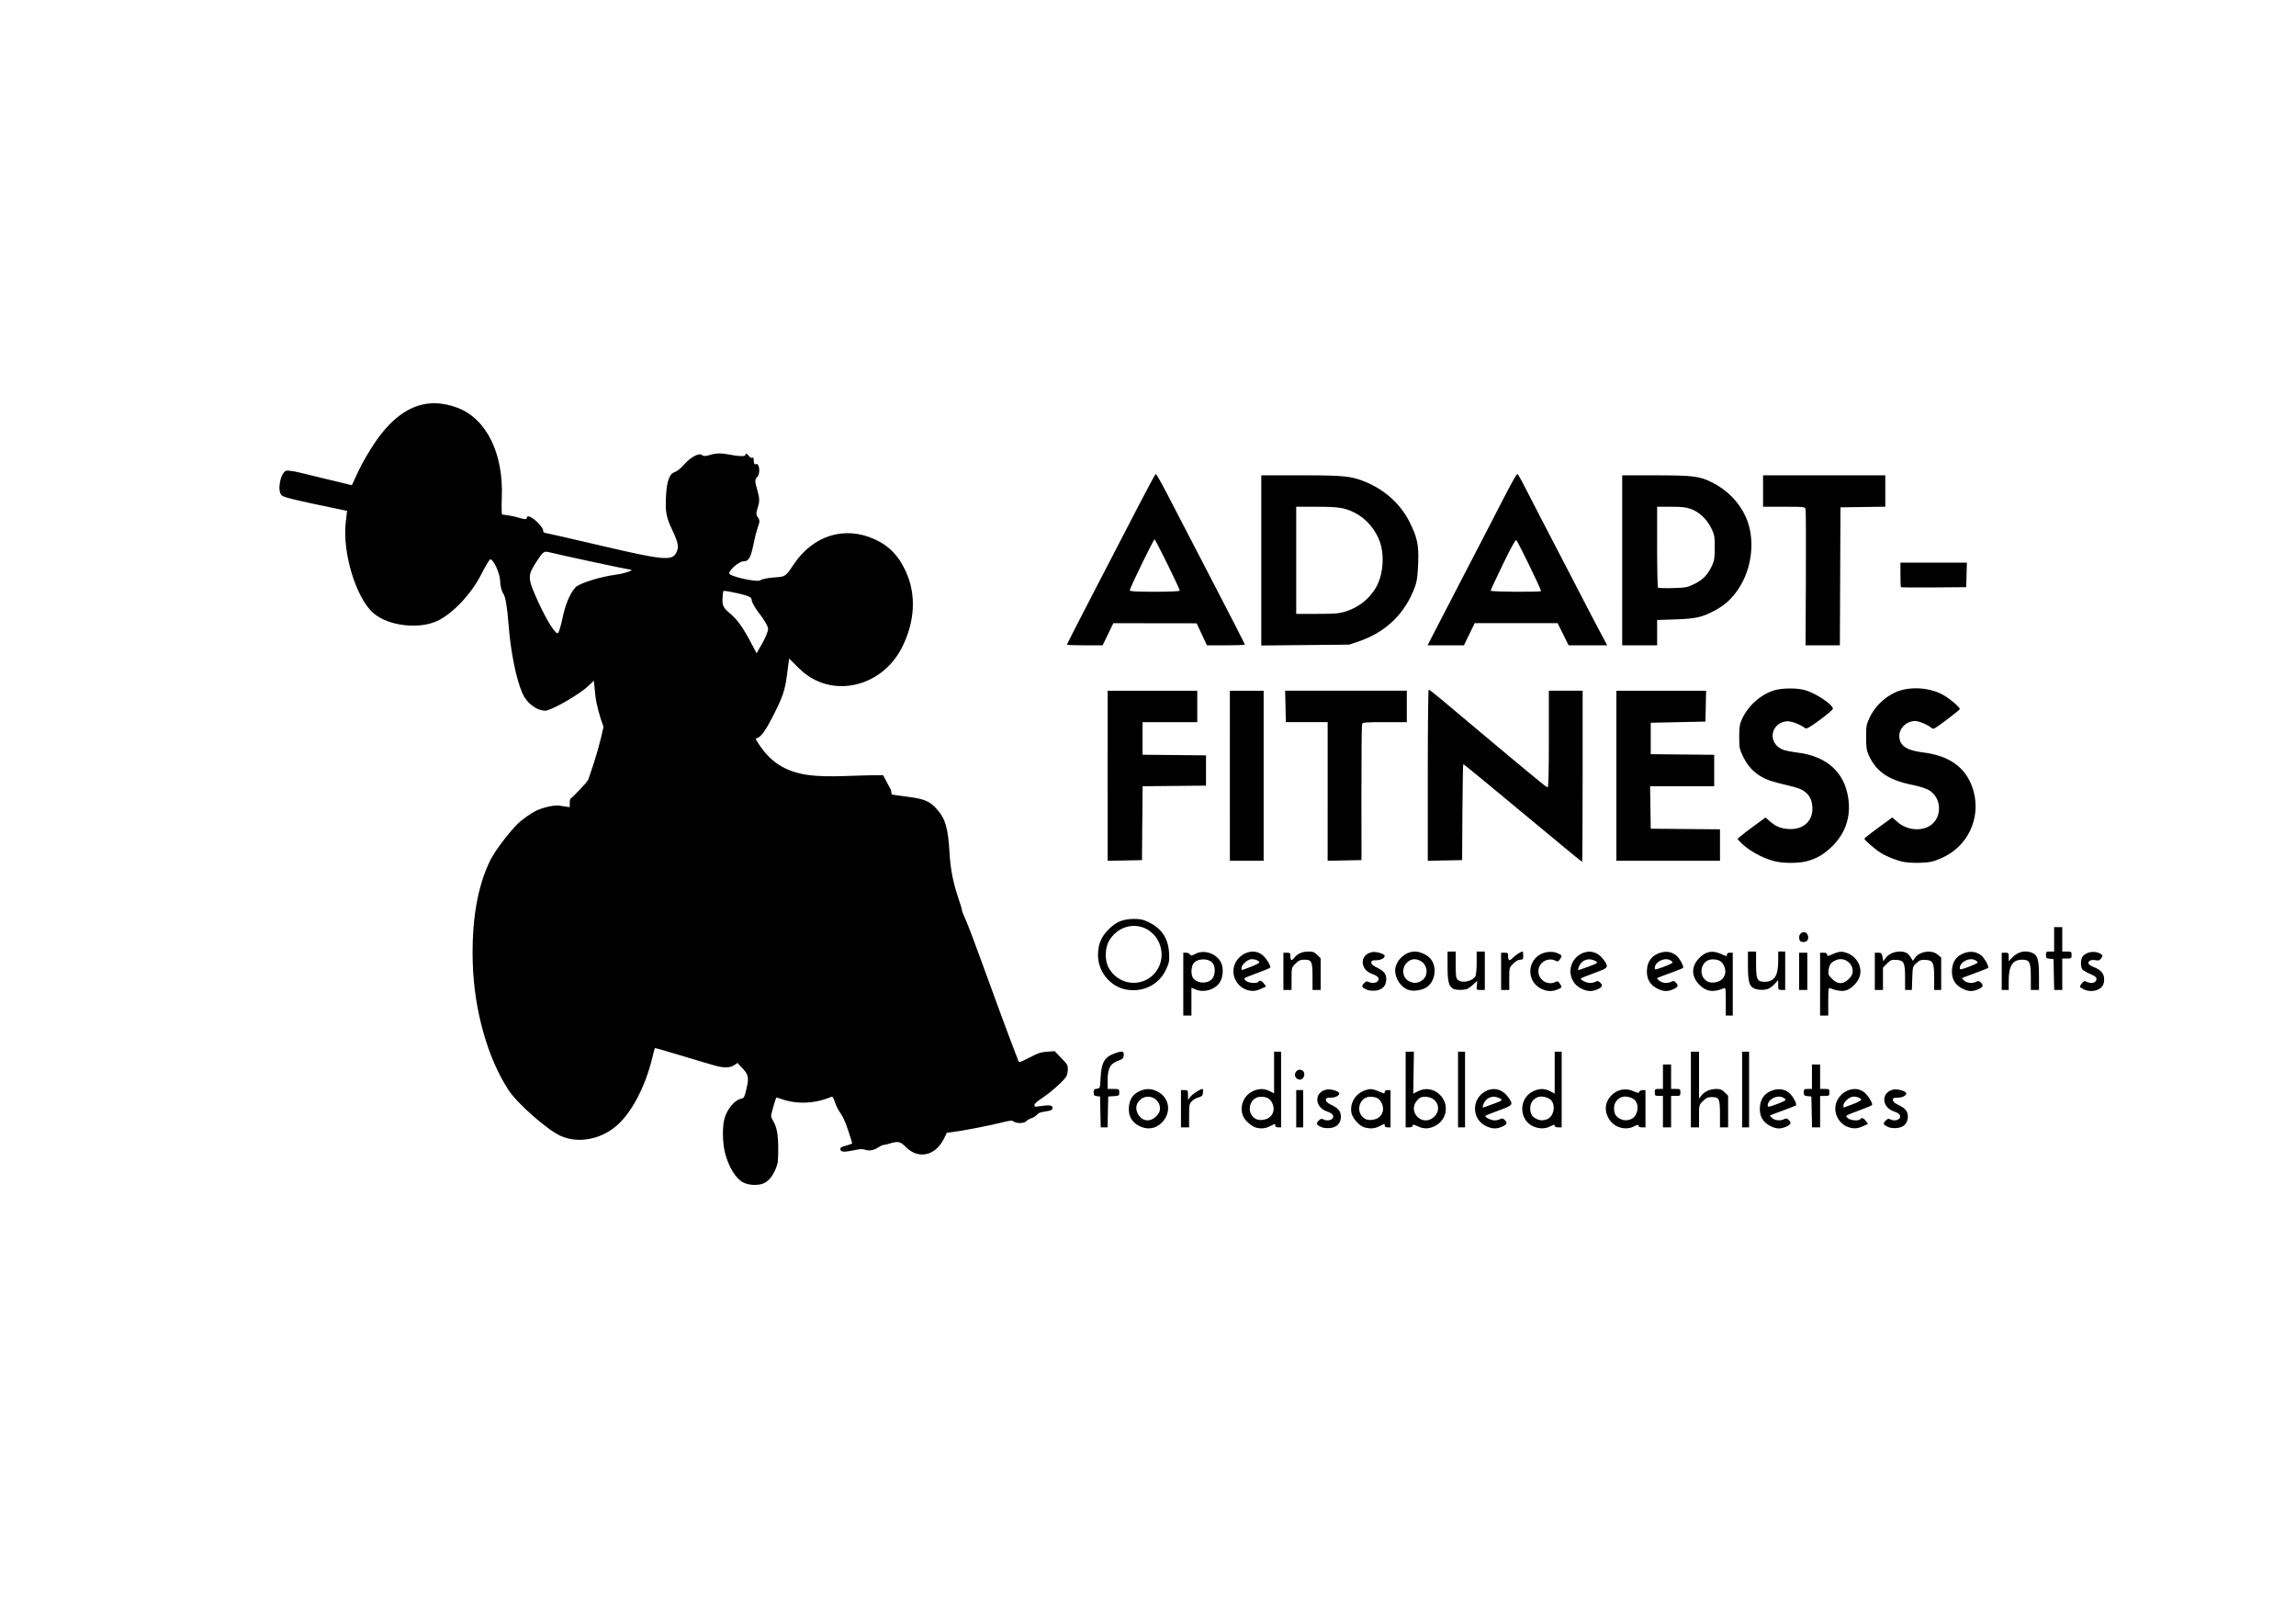 <?xml version="1.0" encoding="UTF-8" standalone="no"?>
<svg
   xmlns:dc="http://purl.org/dc/elements/1.1/"
   xmlns:cc="http://creativecommons.org/ns#"
   xmlns:rdf="http://www.w3.org/1999/02/22-rdf-syntax-ns#"
   xmlns:svg="http://www.w3.org/2000/svg"
   xmlns="http://www.w3.org/2000/svg"
   xmlns:sodipodi="http://sodipodi.sourceforge.net/DTD/sodipodi-0.dtd"
   xmlns:inkscape="http://www.inkscape.org/namespaces/inkscape"
   width="297mm"
   height="210mm"
   viewBox="0 0 297 210"
   version="1.1"
   id="svg8"
   inkscape:version="1.0.1 (3bc2e813f5, 2020-09-07)"
   sodipodi:docname="logo.svg">
  <defs
     id="defs2">
    <rect
       x="80.887"
       y="188.988"
       width="190.5"
       height="86.179"
       id="rect1085" />
  </defs>
  <sodipodi:namedview
     id="base"
     pagecolor="#ffffff"
     bordercolor="#666666"
     borderopacity="1.0"
     inkscape:pageopacity="0.0"
     inkscape:pageshadow="2"
     inkscape:zoom="0.35"
     inkscape:cx="457.07478"
     inkscape:cy="793.85453"
     inkscape:document-units="mm"
     inkscape:current-layer="layer1"
     inkscape:document-rotation="0"
     showgrid="false"
     inkscape:window-width="1920"
     inkscape:window-height="1017"
     inkscape:window-x="-8"
     inkscape:window-y="-8"
     inkscape:window-maximized="1" />
  <g
     inkscape:label="Calque 1"
     inkscape:groupmode="layer"
     id="layer1">
    <g
       id="g1726">
      <path
         id="path847"
         style="fill:#000000;stroke-width:0.265"
         d="m 56.261,52.153 c -2.826,-0.034 -5.358,1.605 -7.67,4.95 -0.762,1.103 -1.766,2.825 -2.231,3.828 l -0.845,1.823 -2.646,-0.641 c -1.455,-0.353 -3.301,-0.799 -4.101,-0.992 -0.8,-0.193 -1.588,-0.301 -1.75,-0.241 -0.78,0.292 -1.196,2.678 -0.559,3.207 0.298,0.247 1.84,0.618 7.026,1.691 l 1.41,0.291 -0.171,1.481 c -0.455,3.948 1.346,9.836 3.599,11.764 1.94,1.661 5.904,2.119 8.316,0.961 1.929,-0.926 4.318,-3.457 5.557,-5.885 0.575,-1.127 1.125,-2.05 1.222,-2.051 0.43,-0.003 1.278,1.867 1.278,2.816 0,0.569 0.186,1.299 0.413,1.623 0.277,0.396 0.498,1.695 0.674,3.962 0.281,3.607 0.985,7.096 1.809,8.958 0.553,1.249 1.832,2.216 2.933,2.218 0.754,0.001 4.336,-2.042 5.521,-3.149 l 0.776,-0.725 0.186,1.855 c 0.106,1.059 0.537,2.718 1.06,4.107 -0.385,1.85 -0.996,4.076 -1.945,6.747 0,0.299 -2.229,2.529 -2.297,2.529 -0.068,0 -0.124,0.25 -0.124,0.557 v 0.557 l -0.525,-0.071 c -0.289,-0.039 -0.646,-0.096 -0.795,-0.126 -0.545,-0.11 -2.045,0.2 -2.918,0.604 -0.764,0.353 -1.916,1.168 -2.557,1.806 -1.115,1.11 -2.897,3.475 -3.445,4.572 -1.695,3.39 -2.471,7.892 -2.307,13.391 0.182,6.093 1.925,12.279 4.628,16.416 1.134,1.736 5.052,5.18 6.745,5.929 2.199,0.973 4.984,0.505 7.076,-1.188 1.994,-1.613 3.864,-5.109 4.77,-8.915 0.159,-0.666 0.311,-1.234 0.34,-1.262 0.028,-0.028 1.603,0.423 3.499,1.002 1.896,0.579 3.888,1.167 4.426,1.307 1.114,0.29 1.869,0.246 2.411,-0.14 l 0.344,-0.245 0.624,0.66 c 0.815,0.862 0.888,1.243 0.528,2.74 -0.251,1.041 -0.301,1.139 -0.605,1.2 -0.877,0.176 -1.822,1.262 -2.21,2.538 -0.316,1.04 -0.282,3.233 0.071,4.563 0.468,1.762 1.35,3.206 2.276,3.727 0.749,0.421 2.07,0.471 2.786,0.106 0.625,-0.319 1.13,-0.963 1.522,-1.945 0.244,-0.61 0.279,-0.918 0.28,-2.486 0.001,-1.881 -0.173,-2.807 -0.687,-3.656 -0.128,-0.212 -0.233,-0.5 -0.233,-0.64 0,-0.2 0.58,-2.207 0.675,-2.337 0.012,-0.016 0.325,0.078 0.697,0.208 1.999,0.703 4.311,0.596 6.422,-0.295 0.164,-0.069 0.255,0.071 0.475,0.732 0.15,0.449 0.468,1.074 0.707,1.388 0.293,0.384 0.612,1.097 0.975,2.179 0.297,0.884 0.54,1.65 0.54,1.701 0,0.051 -0.236,0.156 -0.525,0.234 -0.944,0.253 -1.066,0.327 -0.994,0.603 0.083,0.317 0.504,0.331 1.815,0.059 0.754,-0.156 1.026,-0.166 1.379,-0.05 0.554,0.183 1.136,0.076 1.712,-0.315 0.247,-0.168 0.545,-0.306 0.66,-0.306 0.116,-8e-4 0.483,-0.084 0.816,-0.186 1.08,-0.327 1.361,-0.264 2.087,0.467 1.605,1.618 3.816,1.132 4.904,-1.076 l 0.386,-0.783 0.699,-0.085 c 1.245,-0.151 4.508,-0.776 6.113,-1.171 1.436,-0.353 1.587,-0.369 1.836,-0.194 0.4,0.28 1.36,0.249 1.632,-0.052 0.121,-0.133 0.421,-0.305 0.667,-0.382 0.246,-0.077 0.563,-0.276 0.704,-0.443 0.195,-0.23 0.444,-0.33 1.036,-0.413 0.855,-0.121 1.037,-0.228 0.969,-0.574 -0.051,-0.258 -0.526,-0.289 -1.675,-0.112 -0.602,0.093 -0.648,0.082 -0.648,-0.151 0,-0.178 0.302,-0.452 1.035,-0.94 1.171,-0.779 2.837,-2.282 3.106,-2.802 0.099,-0.19 0.179,-0.597 0.179,-0.903 0,-0.521 -0.055,-0.614 -0.853,-1.444 l -0.852,-0.887 -0.96,0.072 c -0.849,0.064 -1.113,0.151 -2.299,0.759 -1.177,0.603 -1.349,0.66 -1.416,0.471 -0.042,-0.118 -0.24,-0.632 -0.44,-1.141 -0.637,-1.624 -2.975,-7.951 -4.47,-12.095 -0.796,-2.206 -1.664,-4.484 -1.929,-5.062 -0.265,-0.578 -0.482,-1.137 -0.482,-1.242 0,-0.105 -0.169,-0.687 -0.376,-1.294 -0.762,-2.233 -1.101,-3.925 -1.229,-6.133 -0.192,-3.316 -0.568,-4.524 -1.813,-5.822 -0.847,-0.884 -1.557,-1.156 -3.762,-1.439 -1.032,-0.132 -1.886,-0.254 -1.899,-0.269 -0.013,-0.016 -0.06,-0.283 -0.105,-0.594 l -1.012,-1.898 c -7.428,-0.071 -12.966,1.554 -16.497,-4.715 0.724,-0.181 1.286,-1.034 2.354,-3.142 1.152,-2.274 1.45,-3.153 1.692,-4.997 l 0.294,-2.237 1.353,1.333 c 3.959,3.9 10.566,2.519 13.245,-2.769 1.705,-3.364 1.87,-6.896 0.464,-9.901 -0.94,-2.009 -2.137,-3.239 -3.973,-4.079 -3.912,-1.791 -8.002,-0.514 -10.533,3.288 -1.024,1.538 -1.035,1.546 -2.484,1.639 -0.8,0.051 -1.602,0.214 -1.782,0.36 -0.385,0.314 -4.039,-0.492 -4.039,-0.891 0,-0.446 1.287,-1.547 1.808,-1.547 0.713,0 0.967,-0.428 1.339,-2.249 0.178,-0.873 0.45,-1.915 0.605,-2.315 0.208,-0.537 0.198,-0.829 -0.039,-1.114 -0.248,-0.298 -0.251,-0.6 -0.012,-1.322 0.246,-0.745 0.231,-1.2 -0.073,-2.238 -0.336,-1.147 -0.335,-1.35 0.014,-1.699 0.434,-0.434 0.244,-1.907 -0.21,-1.626 -0.141,0.087 -0.257,-0.107 -0.257,-0.43 0,-0.324 -0.077,-0.511 -0.172,-0.417 -0.095,0.095 -0.329,-0.034 -0.521,-0.287 -0.196,-0.259 -0.352,-0.32 -0.357,-0.142 -0.009,0.32 -0.677,0.302 -2.703,-0.07 -0.546,-0.1 -1.353,-0.047 -1.836,0.121 -0.551,0.192 -0.952,0.208 -1.115,0.045 -0.346,-0.346 -1.531,0.292 -2.35,1.265 -0.357,0.424 -0.895,0.849 -1.196,0.945 -0.769,0.244 -1.116,1.524 -1.132,4.175 -0.007,1.141 0.186,1.919 0.791,3.201 0.857,1.813 0.947,2.327 0.543,3.084 -0.545,1.018 -1.774,0.901 -9.473,-0.903 -4.058,-0.951 -7.459,-1.729 -7.556,-1.729 -0.097,0 -0.177,-0.149 -0.177,-0.331 0,-0.182 -0.346,-0.659 -0.77,-1.058 -0.776,-0.732 -1.347,-0.936 -1.347,-0.481 0,0.147 -0.346,0.137 -0.86,-0.024 -0.473,-0.148 -1.158,-0.306 -1.521,-0.352 -0.364,-0.045 -0.721,-0.095 -0.794,-0.109 -0.073,-0.014 -0.093,-1.009 -0.045,-2.209 0.227,-5.696 -1.986,-10.175 -5.729,-11.592 -1.01,-0.382 -1.985,-0.579 -2.927,-0.591 z m 14.337,19.208 c 0.118,-0.01 0.248,0.013 0.407,0.053 1.344,0.342 10.217,2.248 10.487,2.252 0.727,0.011 -0.658,0.511 -1.832,0.661 -2.022,0.26 -4.773,1.127 -5.23,1.648 -0.719,0.82 -1.293,2.185 -1.665,3.964 -0.2,0.954 -0.459,1.826 -0.577,1.937 -0.278,0.264 -1.44,-1.561 -2.563,-4.025 -1.394,-3.058 -1.41,-3.358 -0.289,-5.111 0.654,-1.023 0.907,-1.35 1.261,-1.38 z m 23.046,5.062 c 0.212,-0.008 0.966,0.121 1.822,0.316 1.397,0.319 1.777,0.509 1.777,0.889 0,0.266 0.476,1.086 1.058,1.823 0.582,0.736 1.058,1.585 1.058,1.885 0,0.3 -0.335,1.134 -0.745,1.852 l -0.745,1.305 -0.587,-1.116 c -1.17,-2.222 -1.871,-3.216 -2.852,-4.039 -0.842,-0.707 -0.994,-0.993 -0.971,-1.821 0.015,-0.54 0.073,-1.027 0.129,-1.083 0.007,-0.007 0.026,-0.011 0.056,-0.012 z" />
      <path
         style="fill:#000000;stroke-width:0.151"
         d="m 147.327,145.609 c -0.938,-0.495 -1.369,-1.28 -1.302,-2.37 0.064,-1.033 0.51,-1.719 1.377,-2.113 0.831,-0.377 1.565,-0.358 2.363,0.063 1.531,0.807 1.79,2.693 0.548,3.981 -0.806,0.835 -1.923,1 -2.986,0.439 z m 2.213,-1.216 c 0.38,-0.38 0.512,-0.643 0.512,-1.021 0,-1.358 -1.654,-2.043 -2.615,-1.082 -0.49,0.49 -0.583,1.069 -0.274,1.71 0.493,1.022 1.57,1.2 2.377,0.393 z m 12.898,1.438 c -0.554,-0.16 -1.407,-0.926 -1.633,-1.467 -0.494,-1.183 0.006,-2.579 1.139,-3.178 0.797,-0.421 1.563,-0.442 2.308,-0.062 l 0.559,0.285 v -2.695 -2.695 h 0.452 0.452 v 4.894 4.894 h -0.376 c -0.234,0 -0.376,-0.085 -0.376,-0.226 0,-0.282 0.029,-0.285 -0.678,0.075 -0.59,0.301 -1.204,0.358 -1.846,0.173 z m 1.853,-1.385 c 0.474,-0.445 0.586,-1.049 0.315,-1.698 -0.267,-0.638 -0.702,-0.897 -1.508,-0.897 -1.487,0 -1.987,2.097 -0.68,2.851 0.49,0.283 1.437,0.153 1.873,-0.256 z m 6.703,1.354 c -0.723,-0.305 -0.803,-0.455 -0.444,-0.837 0.25,-0.266 0.391,-0.314 0.598,-0.203 0.408,0.219 0.982,0.174 1.204,-0.094 0.28,-0.338 0.026,-0.672 -0.697,-0.917 -1.658,-0.561 -1.68,-2.528 -0.032,-2.838 0.538,-0.101 1.622,0.235 1.622,0.503 0,0.294 -0.522,0.553 -1.115,0.553 -0.515,1.5e-4 -0.617,0.05 -0.617,0.299 0,0.206 0.211,0.399 0.678,0.622 0.958,0.457 1.278,0.861 1.258,1.592 -0.022,0.823 -0.543,1.341 -1.429,1.418 -0.362,0.032 -0.824,-0.013 -1.026,-0.098 z m 5.469,-0.006 c -0.627,-0.182 -1.519,-1.191 -1.645,-1.86 -0.245,-1.306 0.551,-2.562 1.876,-2.959 0.661,-0.198 0.89,-0.157 2.161,0.385 0.188,0.08 0.264,0.043 0.264,-0.13 0,-0.158 0.131,-0.242 0.376,-0.242 h 0.377 v 2.41 2.41 h -0.377 c -0.234,0 -0.376,-0.085 -0.376,-0.226 0,-0.282 0.029,-0.285 -0.678,0.075 -0.627,0.32 -1.209,0.36 -1.978,0.137 z m 1.985,-1.349 c 0.474,-0.445 0.586,-1.049 0.315,-1.698 -0.267,-0.638 -0.702,-0.897 -1.508,-0.897 -1.487,0 -1.987,2.097 -0.68,2.851 0.49,0.283 1.437,0.153 1.873,-0.256 z m 4.925,1.215 c -0.526,-0.239 -0.64,-0.252 -0.64,-0.072 0,0.142 -0.157,0.219 -0.452,0.219 h -0.452 v -4.894 -4.894 h 0.534 0.534 l -0.044,2.711 c -0.024,1.491 -0.042,2.711 -0.038,2.711 0.003,-9e-5 0.272,-0.136 0.597,-0.301 1.053,-0.537 2.238,-0.29 3.01,0.627 1.09,1.295 0.655,3.205 -0.89,3.906 -0.783,0.356 -1.355,0.353 -2.158,-0.011 z m 2.054,-1.143 c 1.177,-0.991 0.504,-2.667 -1.07,-2.667 -0.511,0 -0.702,0.086 -1.049,0.475 -1.283,1.436 0.646,3.432 2.119,2.193 z m 6.857,1.154 c -1.979,-0.899 -1.981,-3.653 -0.005,-4.591 1.071,-0.508 2.172,-0.149 2.912,0.949 0.57,0.846 0.499,0.933 -1.277,1.577 -0.89,0.323 -1.677,0.639 -1.748,0.703 -0.176,0.157 0.696,0.594 1.187,0.594 0.217,0 0.533,-0.075 0.704,-0.166 0.251,-0.134 0.367,-0.108 0.611,0.135 0.363,0.363 0.251,0.591 -0.427,0.874 -0.674,0.281 -1.217,0.261 -1.956,-0.075 z m 0.84,-2.881 c 1.287,-0.455 1.365,-0.547 0.704,-0.823 -0.847,-0.354 -1.707,0.064 -1.983,0.963 -0.084,0.273 -0.061,0.343 0.095,0.284 0.113,-0.043 0.646,-0.233 1.185,-0.424 z m 5.497,3 c -2.08,-0.639 -2.329,-3.581 -0.39,-4.604 0.815,-0.43 1.572,-0.446 2.313,-0.049 l 0.563,0.301 v -2.711 -2.711 h 0.452 0.452 v 4.894 4.894 h -0.452 c -0.286,0 -0.452,-0.077 -0.452,-0.21 0,-0.166 -0.117,-0.15 -0.559,0.075 -0.598,0.305 -1.2,0.342 -1.926,0.119 z m 1.488,-1.032 c 0.803,-0.305 1.145,-1.561 0.637,-2.337 -0.269,-0.411 -1.06,-0.685 -1.651,-0.572 -0.648,0.124 -1.152,0.748 -1.152,1.427 0,0.735 0.191,1.105 0.719,1.391 0.483,0.262 0.924,0.29 1.447,0.091 z m 9.417,1.054 c -1.429,-0.433 -2.23,-2.19 -1.576,-3.456 0.654,-1.266 2.061,-1.792 3.311,-1.24 0.594,0.263 0.714,0.277 0.786,0.09 0.046,-0.121 0.247,-0.22 0.445,-0.22 h 0.36 v 2.41 2.41 h -0.452 c -0.286,0 -0.452,-0.077 -0.452,-0.21 0,-0.166 -0.117,-0.15 -0.559,0.075 -0.581,0.296 -1.197,0.343 -1.864,0.141 z m 1.426,-1.054 c 0.803,-0.305 1.145,-1.561 0.637,-2.337 -0.269,-0.411 -1.06,-0.685 -1.651,-0.572 -0.648,0.124 -1.152,0.748 -1.152,1.427 0,0.735 0.191,1.105 0.719,1.391 0.483,0.262 0.924,0.29 1.447,0.091 z m 18,0.848 c -0.943,-0.497 -1.369,-1.279 -1.301,-2.384 0.067,-1.083 0.575,-1.8 1.537,-2.167 0.797,-0.304 1.54,-0.229 2.173,0.222 0.465,0.331 1.136,1.516 0.954,1.683 -0.061,0.055 -0.822,0.358 -1.692,0.673 -0.87,0.315 -1.615,0.599 -1.657,0.632 -0.041,0.033 0.085,0.19 0.28,0.348 0.396,0.321 1.083,0.375 1.555,0.123 0.251,-0.134 0.367,-0.108 0.611,0.135 0.363,0.363 0.251,0.591 -0.427,0.874 -0.718,0.3 -1.273,0.262 -2.033,-0.14 z m 2.016,-3.349 c 0.013,-0.078 -0.149,-0.224 -0.36,-0.325 -0.756,-0.362 -1.943,0.274 -1.943,1.041 0,0.237 0.114,0.222 1.14,-0.156 0.627,-0.231 1.15,-0.483 1.163,-0.561 z m 8.164,3.533 c -0.985,-0.303 -1.732,-1.337 -1.729,-2.394 0.005,-1.879 2.166,-3.199 3.627,-2.215 0.526,0.354 1.273,1.506 1.129,1.74 -0.045,0.072 -0.795,0.386 -1.668,0.697 -0.873,0.311 -1.622,0.621 -1.663,0.689 -0.042,0.068 0.075,0.23 0.261,0.36 0.375,0.263 1.406,0.32 1.55,0.086 0.156,-0.252 0.437,-0.161 0.725,0.234 l 0.273,0.375 -0.649,0.295 c -0.703,0.319 -1.15,0.352 -1.854,0.135 z m 0.503,-2.967 c 0.605,-0.232 1.111,-0.487 1.123,-0.565 0.037,-0.234 -0.692,-0.501 -1.133,-0.414 -0.502,0.098 -1.171,0.739 -1.171,1.121 0,0.154 0.018,0.281 0.04,0.281 0.022,0 0.535,-0.19 1.141,-0.423 z m 4.701,2.975 c -0.723,-0.305 -0.803,-0.455 -0.444,-0.837 0.25,-0.266 0.391,-0.314 0.598,-0.203 0.408,0.219 0.982,0.174 1.204,-0.094 0.28,-0.338 0.026,-0.672 -0.697,-0.917 -1.658,-0.561 -1.68,-2.528 -0.032,-2.838 0.538,-0.101 1.622,0.235 1.622,0.503 0,0.294 -0.522,0.553 -1.115,0.553 -0.515,1.5e-4 -0.617,0.05 -0.617,0.299 0,0.206 0.211,0.399 0.678,0.622 0.958,0.457 1.278,0.861 1.258,1.592 -0.022,0.823 -0.543,1.341 -1.429,1.418 -0.362,0.032 -0.824,-0.013 -1.026,-0.098 z m -101.995,-1.988 -0.042,-1.995 -0.414,-0.048 c -0.344,-0.04 -0.414,-0.12 -0.414,-0.479 0,-0.359 0.07,-0.44 0.414,-0.479 0.413,-0.048 0.414,-0.051 0.489,-1.478 0.104,-1.974 0.528,-2.66 1.943,-3.139 0.881,-0.299 1.095,-0.239 1.041,0.293 -0.039,0.388 -0.142,0.499 -0.613,0.66 -1.121,0.383 -1.467,1.005 -1.467,2.633 v 1.059 h 0.753 c 0.733,0 0.753,0.012 0.753,0.444 0,0.422 -0.034,0.446 -0.715,0.489 l -0.715,0.046 -0.042,1.995 -0.042,1.995 h -0.443 -0.443 z m 10.424,-0.414 v -2.41 h 0.452 c 0.43,0 0.452,0.03 0.457,0.64 l 0.005,0.64 0.313,-0.419 c 0.262,-0.352 1.276,-1.011 1.554,-1.011 0.12,0 0.094,0.652 -0.034,0.843 -0.061,0.091 -0.303,0.212 -0.538,0.27 -0.235,0.058 -0.591,0.268 -0.791,0.468 -0.336,0.336 -0.364,0.478 -0.364,1.876 v 1.513 h -0.527 -0.527 z m 14.909,0 v -2.41 h 0.452 0.452 v 2.41 2.41 h -0.452 -0.452 z m 20.933,-2.485 v -4.894 h 0.452 0.452 v 4.894 4.894 h -0.452 -0.452 z m 26.505,2.861 v -2.033 h -0.527 c -0.485,0 -0.527,-0.036 -0.527,-0.452 0,-0.416 0.042,-0.452 0.527,-0.452 h 0.527 v -1.581 -1.581 h 0.527 0.527 v 1.581 1.581 h 0.602 c 0.569,0 0.602,0.025 0.602,0.452 0,0.427 -0.034,0.452 -0.602,0.452 h -0.602 v 2.033 2.033 h -0.527 -0.527 z m 3.614,-2.861 v -4.894 h 0.527 0.527 v 3.032 3.032 l 0.326,-0.415 c 0.408,-0.519 1.135,-0.83 1.939,-0.83 0.483,0 0.715,0.097 1.059,0.44 l 0.44,0.44 v 2.045 2.045 h -0.527 -0.527 v -1.721 c 0,-1.985 -0.103,-2.194 -1.08,-2.194 -0.489,0 -0.706,0.099 -1.119,0.512 -0.511,0.511 -0.512,0.514 -0.512,1.958 v 1.446 h -0.527 -0.527 z m 6.626,0 v -4.894 h 0.452 0.452 v 4.894 4.894 h -0.452 -0.452 z m 9.002,2.899 -0.042,-1.995 -0.489,-0.047 c -0.43,-0.042 -0.489,-0.101 -0.489,-0.489 0,-0.405 0.044,-0.442 0.527,-0.442 h 0.527 v -1.581 -1.581 h 0.527 0.527 v 1.581 1.581 h 0.602 c 0.569,0 0.602,0.025 0.602,0.452 0,0.427 -0.034,0.452 -0.602,0.452 h -0.602 v 2.033 2.033 h -0.523 -0.523 z m -66.651,-4.359 c -0.511,-0.511 0.09,-1.363 0.723,-1.024 0.532,0.284 0.301,1.205 -0.301,1.205 -0.133,0 -0.322,-0.081 -0.422,-0.181 z m -14.638,-12.168 v -4.066 h 0.369 c 0.203,0 0.426,0.102 0.495,0.226 0.11,0.196 0.206,0.184 0.723,-0.085 1.126,-0.587 2.745,-0.024 3.301,1.147 0.358,0.755 0.26,1.955 -0.215,2.622 -0.653,0.917 -2.025,1.29 -3.097,0.842 l -0.522,-0.218 v 1.799 1.799 h -0.527 -0.527 z m 3.727,-0.677 c 0.405,-0.47 0.46,-1.493 0.109,-1.995 -0.509,-0.727 -2.055,-0.706 -2.54,0.033 -0.273,0.417 -0.318,1.31 -0.087,1.741 0.436,0.815 1.897,0.943 2.518,0.22 z m 66.451,2.92 c 0,-1.679 -0.021,-1.814 -0.264,-1.711 -1.354,0.576 -2.258,0.45 -3.145,-0.437 -1.084,-1.084 -1.085,-2.419 -0.001,-3.502 0.827,-0.827 1.679,-0.99 2.734,-0.523 0.851,0.377 0.826,0.374 0.826,0.09 0,-0.141 0.142,-0.226 0.376,-0.226 h 0.376 v 4.066 4.066 h -0.452 -0.452 v -1.823 z m -0.52,-2.852 c 0.474,-0.445 0.586,-1.049 0.315,-1.698 -0.267,-0.638 -0.702,-0.897 -1.508,-0.897 -1.487,0 -1.987,2.097 -0.68,2.851 0.49,0.283 1.437,0.153 1.873,-0.256 z m 12.718,0.609 v -4.066 h 0.452 c 0.315,0 0.452,0.073 0.452,0.242 0,0.173 0.075,0.21 0.264,0.13 1.269,-0.541 1.5,-0.583 2.157,-0.386 1.353,0.405 2.178,1.808 1.803,3.064 -0.246,0.824 -1.171,1.72 -1.92,1.86 -0.51,0.096 -1.198,-0.018 -1.89,-0.312 -0.243,-0.103 -0.264,0.032 -0.264,1.711 v 1.823 h -0.527 -0.527 z m 3.705,-0.663 c 0.385,-0.385 0.512,-0.641 0.512,-1.034 0,-1.07 -1.147,-1.834 -2.133,-1.421 -0.665,0.278 -0.889,0.573 -0.987,1.301 -0.073,0.541 -0.026,0.659 0.45,1.135 0.733,0.733 1.438,0.739 2.158,0.019 z m -93.237,1.403 c -2.132,-0.273 -3.841,-2.211 -3.873,-4.393 -0.021,-1.442 0.378,-2.436 1.378,-3.435 0.998,-0.996 1.862,-1.346 3.329,-1.346 0.817,0 1.174,0.085 1.922,0.459 1.624,0.811 2.451,2.079 2.561,3.925 0.06,1.007 0.019,1.255 -0.338,2.052 -0.884,1.97 -2.79,3.018 -4.979,2.738 z m 2.268,-1.248 c 1.868,-0.87 2.624,-3.143 1.671,-5.024 -1.335,-2.634 -4.854,-2.676 -6.378,-0.076 -0.547,0.934 -0.583,2.497 -0.08,3.45 0.927,1.753 3.017,2.473 4.786,1.649 z m 13.096,1.245 c -0.985,-0.303 -1.732,-1.337 -1.729,-2.394 0.005,-1.879 2.166,-3.199 3.627,-2.215 0.526,0.354 1.273,1.506 1.129,1.74 -0.045,0.072 -0.795,0.386 -1.668,0.697 -0.873,0.311 -1.622,0.621 -1.663,0.689 -0.042,0.068 0.075,0.23 0.261,0.36 0.375,0.263 1.406,0.32 1.55,0.086 0.156,-0.252 0.437,-0.161 0.725,0.234 l 0.273,0.375 -0.649,0.295 c -0.703,0.319 -1.15,0.352 -1.854,0.135 z m 0.503,-2.967 c 0.605,-0.232 1.111,-0.487 1.123,-0.565 0.037,-0.234 -0.692,-0.501 -1.133,-0.414 -0.502,0.098 -1.171,0.739 -1.171,1.121 0,0.154 0.018,0.281 0.04,0.281 0.022,0 0.535,-0.19 1.141,-0.423 z m 15.092,2.975 c -0.723,-0.305 -0.803,-0.455 -0.444,-0.837 0.25,-0.266 0.391,-0.314 0.598,-0.203 0.408,0.219 0.982,0.174 1.204,-0.094 0.28,-0.338 0.026,-0.672 -0.697,-0.917 -1.658,-0.561 -1.68,-2.528 -0.032,-2.838 0.538,-0.101 1.622,0.235 1.622,0.503 0,0.294 -0.522,0.553 -1.115,0.553 -0.515,1.5e-4 -0.617,0.05 -0.617,0.299 0,0.206 0.211,0.399 0.678,0.622 0.958,0.457 1.278,0.861 1.258,1.592 -0.022,0.823 -0.543,1.341 -1.429,1.418 -0.362,0.032 -0.824,-0.013 -1.026,-0.098 z m 5.354,0.01 c -0.968,-0.307 -1.75,-1.436 -1.745,-2.52 0.006,-1.242 1.267,-2.457 2.544,-2.449 0.763,0.005 1.714,0.477 2.127,1.057 0.787,1.105 0.457,2.904 -0.658,3.593 -0.597,0.369 -1.644,0.516 -2.267,0.318 z m 1.544,-1.12 c 1.111,-0.575 0.998,-2.229 -0.186,-2.724 -0.64,-0.268 -1.228,-0.124 -1.676,0.408 -0.637,0.757 -0.473,1.853 0.344,2.296 0.524,0.284 0.995,0.291 1.518,0.02 z m 15.519,0.919 c -1.666,-0.879 -1.794,-3.213 -0.234,-4.282 0.672,-0.46 1.691,-0.582 2.398,-0.286 0.628,0.262 0.66,0.342 0.326,0.819 -0.186,0.266 -0.293,0.304 -0.517,0.184 -1.009,-0.54 -2.26,0.21 -2.26,1.355 0,1.141 1.251,1.895 2.253,1.358 0.219,-0.117 0.326,-0.072 0.517,0.221 0.325,0.495 0.318,0.513 -0.281,0.763 -0.746,0.312 -1.44,0.27 -2.202,-0.132 z m 5.348,0.065 c -1.979,-0.899 -1.981,-3.653 -0.005,-4.591 1.071,-0.508 2.172,-0.149 2.912,0.949 0.57,0.846 0.499,0.933 -1.277,1.577 -0.89,0.323 -1.677,0.639 -1.748,0.703 -0.176,0.157 0.696,0.594 1.187,0.594 0.217,0 0.533,-0.075 0.704,-0.166 0.251,-0.134 0.367,-0.108 0.611,0.135 0.363,0.363 0.251,0.591 -0.427,0.874 -0.674,0.281 -1.217,0.261 -1.956,-0.075 z m 0.84,-2.881 c 1.287,-0.455 1.365,-0.547 0.704,-0.823 -0.847,-0.354 -1.707,0.064 -1.983,0.963 -0.084,0.273 -0.061,0.343 0.095,0.284 0.113,-0.043 0.646,-0.233 1.185,-0.424 z m 8.871,2.816 c -0.943,-0.497 -1.369,-1.279 -1.301,-2.384 0.067,-1.083 0.575,-1.8 1.537,-2.167 0.797,-0.304 1.54,-0.229 2.173,0.222 0.465,0.331 1.136,1.516 0.954,1.683 -0.061,0.055 -0.822,0.358 -1.692,0.673 -0.87,0.315 -1.615,0.599 -1.657,0.632 -0.041,0.033 0.085,0.19 0.28,0.348 0.396,0.321 1.083,0.375 1.555,0.123 0.251,-0.134 0.367,-0.108 0.611,0.135 0.363,0.363 0.251,0.591 -0.427,0.874 -0.718,0.3 -1.273,0.262 -2.033,-0.14 z m 2.016,-3.349 c 0.013,-0.078 -0.149,-0.224 -0.36,-0.325 -0.756,-0.362 -1.943,0.274 -1.943,1.041 0,0.237 0.114,0.222 1.14,-0.156 0.627,-0.231 1.15,-0.483 1.163,-0.561 z m 37.441,3.349 c -0.943,-0.497 -1.369,-1.279 -1.301,-2.384 0.067,-1.083 0.575,-1.8 1.537,-2.167 0.797,-0.304 1.54,-0.229 2.173,0.222 0.465,0.331 1.136,1.516 0.954,1.683 -0.061,0.055 -0.822,0.358 -1.692,0.673 -0.87,0.315 -1.615,0.599 -1.657,0.632 -0.041,0.033 0.085,0.19 0.28,0.348 0.396,0.321 1.083,0.375 1.555,0.123 0.251,-0.134 0.367,-0.108 0.611,0.135 0.363,0.363 0.251,0.591 -0.427,0.874 -0.718,0.3 -1.273,0.262 -2.033,-0.14 z m 2.016,-3.349 c 0.013,-0.078 -0.149,-0.224 -0.36,-0.325 -0.756,-0.362 -1.943,0.274 -1.943,1.041 0,0.237 0.114,0.222 1.14,-0.156 0.627,-0.231 1.15,-0.483 1.163,-0.561 z m 13.698,3.451 c -0.568,-0.28 -0.576,-0.314 -0.19,-0.777 0.236,-0.283 0.345,-0.318 0.587,-0.188 0.458,0.245 1.043,0.191 1.205,-0.112 0.205,-0.383 0.043,-0.567 -0.816,-0.93 -0.412,-0.175 -0.835,-0.429 -0.938,-0.565 -0.255,-0.336 -0.238,-1.257 0.032,-1.642 0.461,-0.658 1.701,-0.822 2.392,-0.316 0.235,0.172 0.236,0.214 0.014,0.53 -0.2,0.286 -0.328,0.327 -0.757,0.246 -0.568,-0.107 -0.999,0.126 -0.868,0.468 0.044,0.114 0.382,0.323 0.751,0.464 0.826,0.315 1.259,0.839 1.259,1.52 0,0.674 -0.209,1.044 -0.75,1.324 -0.565,0.292 -1.304,0.284 -1.923,-0.021 z m -103.497,-2.312 v -2.41 h 0.452 c 0.396,0 0.452,0.053 0.452,0.427 0,0.603 0.145,0.676 0.485,0.243 0.425,-0.541 1.057,-0.82 1.853,-0.82 0.569,0 0.777,0.081 1.137,0.44 l 0.44,0.44 v 2.045 2.045 h -0.527 -0.527 v -1.721 c 0,-1.985 -0.103,-2.194 -1.08,-2.194 -0.489,0 -0.706,0.099 -1.119,0.512 -0.511,0.511 -0.512,0.514 -0.512,1.958 v 1.446 h -0.527 -0.527 z m 21.949,2.247 c -0.564,-0.328 -0.715,-0.947 -0.715,-2.917 v -1.89 h 0.527 0.527 v 1.709 c 0,1.464 0.039,1.744 0.275,1.958 0.531,0.481 1.919,0.179 2.28,-0.495 0.085,-0.159 0.155,-0.938 0.155,-1.73 v -1.441 h 0.527 0.527 v 2.485 2.485 h -0.543 c -0.542,0 -0.543,-0.001 -0.486,-0.599 l 0.057,-0.599 -0.455,0.43 c -0.25,0.237 -0.603,0.506 -0.784,0.599 -0.407,0.209 -1.538,0.212 -1.892,0.006 z m 6.212,-2.247 v -2.41 h 0.452 c 0.4,0 0.452,0.051 0.452,0.443 0,0.607 0.191,0.673 0.618,0.216 0.324,-0.347 1.042,-0.809 1.257,-0.809 0.045,0 0.083,0.237 0.083,0.527 0,0.467 -0.044,0.527 -0.392,0.527 -0.244,0 -0.584,0.192 -0.904,0.512 -0.511,0.511 -0.512,0.514 -0.512,1.958 v 1.446 h -0.527 -0.527 z m 32.658,2.181 c -0.575,-0.312 -0.731,-0.944 -0.731,-2.957 v -1.785 h 0.527 0.527 v 1.623 c 0,1.986 0.147,2.292 1.104,2.292 1.256,0 1.757,-0.771 1.757,-2.706 v -1.21 h 0.452 0.452 v 2.485 2.485 h -0.452 c -0.431,0 -0.452,-0.03 -0.452,-0.636 v -0.636 l -0.444,0.486 c -0.244,0.267 -0.621,0.554 -0.838,0.636 -0.557,0.212 -1.434,0.176 -1.902,-0.079 z m 5.895,-2.181 v -2.41 h 0.527 0.527 v 2.41 2.41 h -0.527 -0.527 z m 9.789,0 v -2.41 h 0.445 c 0.393,0 0.457,0.064 0.548,0.552 l 0.104,0.552 0.306,-0.42 c 0.366,-0.503 1.098,-0.835 1.84,-0.835 0.691,0 1.071,0.207 1.413,0.768 l 0.272,0.448 0.236,-0.359 c 0.576,-0.879 2.168,-1.13 2.957,-0.466 l 0.463,0.39 v 2.095 2.095 h -0.452 -0.452 l -0.002,-1.544 c -0.003,-1.984 -0.14,-2.281 -1.082,-2.342 -0.599,-0.039 -0.774,0.02 -1.201,0.402 -0.496,0.443 -0.501,0.462 -0.552,1.966 l -0.052,1.519 h -0.438 -0.438 l -0.002,-1.544 c -0.003,-1.994 -0.138,-2.281 -1.1,-2.343 -0.647,-0.042 -0.77,0.005 -1.239,0.474 l -0.521,0.521 v 1.446 1.446 h -0.527 -0.527 z m 16.415,0 v -2.41 h 0.452 c 0.421,0 0.452,0.038 0.452,0.561 v 0.561 l 0.444,-0.486 c 0.725,-0.793 1.824,-1.022 2.71,-0.564 0.606,0.313 0.762,0.921 0.762,2.964 v 1.785 h -0.527 -0.527 v -1.623 c 0,-1.986 -0.147,-2.292 -1.105,-2.292 -1.256,0 -1.757,0.771 -1.757,2.706 v 1.21 h -0.452 -0.452 z m 6.744,0.414 -0.042,-1.995 -0.489,-0.047 c -0.43,-0.042 -0.489,-0.101 -0.489,-0.489 0,-0.405 0.044,-0.442 0.527,-0.442 h 0.527 v -1.581 -1.581 h 0.527 0.527 v 1.581 1.581 h 0.602 c 0.569,0 0.602,0.025 0.602,0.452 0,0.427 -0.034,0.452 -0.602,0.452 h -0.602 v 2.033 2.033 h -0.523 -0.523 z m -32.759,-4.279 c -0.104,-0.042 -0.188,-0.271 -0.188,-0.51 0,-0.787 0.958,-0.955 1.148,-0.2 0.15,0.598 -0.339,0.96 -0.959,0.71 z m -3.351,-10.368 c -1.591,-0.388 -3.5,-1.46 -4.481,-2.516 l -0.34,-0.366 0.34,-0.308 c 0.187,-0.17 1.004,-0.795 1.817,-1.39 l 1.477,-1.082 0.52,0.457 c 0.784,0.689 1.386,0.946 2.403,1.028 1.869,0.15 3.166,-0.948 3.142,-2.66 -0.021,-1.503 -0.769,-2.371 -2.394,-2.779 -0.497,-0.125 -1.473,-0.368 -2.169,-0.541 -2.222,-0.552 -3.554,-1.591 -4.442,-3.463 -0.427,-0.901 -0.467,-1.115 -0.463,-2.492 0.003,-1.236 0.065,-1.64 0.344,-2.251 0.804,-1.766 2.471,-3.246 4.235,-3.76 1.003,-0.292 2.831,-0.306 3.873,-0.028 1.395,0.371 3.667,1.874 3.667,2.425 0,0.11 -0.758,0.757 -1.684,1.437 -1.383,1.016 -1.726,1.206 -1.92,1.063 -0.731,-0.539 -1.873,-0.951 -2.428,-0.877 -2.092,0.281 -2.418,2.842 -0.466,3.659 0.278,0.116 1.124,0.287 1.88,0.379 3.848,0.468 6.167,2.577 6.622,6.023 0.307,2.325 -0.386,4.385 -2.029,6.035 -1.069,1.074 -2.057,1.661 -3.37,2.003 -1.069,0.278 -3.002,0.28 -4.136,0.004 z m 16.641,0.073 c -0.913,-0.183 -2.192,-0.697 -2.981,-1.197 -0.74,-0.47 -2.064,-1.625 -2.064,-1.802 0,-0.057 0.814,-0.697 1.809,-1.423 l 1.809,-1.32 0.677,0.596 c 1.081,0.951 2.721,1.208 3.942,0.617 1.873,-0.907 1.907,-3.74 0.058,-4.78 -0.341,-0.191 -1.249,-0.475 -2.019,-0.63 -3.143,-0.632 -4.723,-1.698 -5.704,-3.846 -0.283,-0.62 -0.34,-1.01 -0.343,-2.326 -0.003,-1.473 0.03,-1.652 0.483,-2.608 0.613,-1.294 1.791,-2.468 3.145,-3.134 1.847,-0.909 4.654,-0.756 6.489,0.353 0.869,0.525 2.004,1.509 2.004,1.737 0,0.122 -2.615,2.122 -3.285,2.512 -0.113,0.066 -0.307,0.016 -0.455,-0.117 -0.395,-0.357 -1.558,-0.844 -2.026,-0.848 -1.096,-0.009 -2.064,0.893 -2.065,1.924 -0.001,1.244 0.897,1.871 3.06,2.137 3.345,0.411 5.432,1.868 6.367,4.444 1.249,3.44 -0.191,7.237 -3.391,8.941 -0.524,0.279 -1.301,0.6 -1.726,0.714 -0.834,0.222 -2.811,0.251 -3.785,0.055 z m -44.374,-2.294 c -8.368,-6.955 -12.487,-10.353 -12.551,-10.353 -0.04,0 -0.09,2.795 -0.112,6.212 l -0.039,6.212 -2.221,0.042 -2.221,0.042 v -11.073 c 0,-6.09 0.054,-11.073 0.12,-11.073 0.066,0 0.828,0.595 1.694,1.323 11.39,9.572 13.511,11.327 13.685,11.327 0.114,0 0.163,-1.875 0.163,-6.25 v -6.25 h 2.184 2.184 v 11.069 c 0,6.088 -0.027,11.069 -0.061,11.069 -0.033,0 -1.304,-1.033 -2.824,-2.297 z m -58.559,-8.843 V 89.335 h 5.798 5.798 v 2.033 2.033 h -3.539 -3.539 v 2.106 2.106 l 4.104,0.04 4.104,0.04 v 1.958 1.958 l -4.102,0.04 -4.102,0.04 -0.04,4.779 -0.04,4.779 -2.221,0.042 -2.221,0.042 z m 15.813,-0.004 V 89.335 h 2.184 2.184 v 10.994 10.994 h -2.184 -2.184 z m 12.65,2.037 v -8.965 h -2.703 -2.703 l -0.046,-2.033 -0.046,-2.033 7.869,3.01e-4 7.869,3.02e-4 v 2.033 2.033 h -2.845 c -2.485,0 -2.857,0.031 -2.939,0.244 -0.052,0.134 -0.09,4.15 -0.086,8.923 l 0.007,8.678 -2.189,0.042 -2.189,0.042 z m 37.348,-2.037 V 89.335 h 5.802 5.802 l -0.042,1.995 -0.042,1.995 -3.539,0.075 -3.539,0.075 v 2.033 2.033 l 4.104,0.04 4.104,0.04 v 2.031 2.031 h -4.145 -4.145 l 0.041,2.748 0.041,2.748 4.48,0.04 4.48,0.04 v 2.031 2.031 h -6.702 -6.702 z M 138.004,83.378 c 0,-0.046 1.553,-3.079 3.452,-6.739 1.899,-3.66 4.457,-8.596 5.685,-10.968 1.228,-2.372 2.287,-4.337 2.353,-4.367 0.066,-0.03 0.698,1.063 1.405,2.43 0.707,1.367 3.279,6.322 5.715,11.013 2.437,4.69 4.43,8.57 4.43,8.622 0,0.051 -1.106,0.094 -2.459,0.094 h -2.459 l -0.666,-1.424 -0.666,-1.424 -5.39,-0.007 -5.39,-0.007 -0.692,1.431 -0.692,1.431 h -2.314 c -1.273,0 -2.314,-0.038 -2.314,-0.084 z m 14.608,-6.985 c 0,-0.255 -3.141,-6.635 -3.266,-6.635 -0.135,5.12e-4 -3.21,6.325 -3.21,6.602 0,0.126 0.891,0.174 3.238,0.174 1.924,0 3.238,-0.058 3.238,-0.142 z m 10.542,-3.913 V 61.475 h 5.107 c 5.625,0 6.581,0.099 8.428,0.875 2.535,1.065 4.525,2.897 5.674,5.224 0.991,2.006 1.173,2.906 1.082,5.345 -0.057,1.526 -0.154,2.25 -0.387,2.9 -1.254,3.499 -3.758,5.941 -7.329,7.147 l -1.205,0.407 -5.685,0.055 -5.685,0.055 z m 10.876,6.617 c 1.651,-0.51 3.013,-1.559 3.896,-3.002 0.962,-1.571 1.21,-4.095 0.588,-5.965 -0.526,-1.58 -1.788,-3.059 -3.241,-3.8 -1.296,-0.66 -2.102,-0.789 -4.917,-0.789 h -2.683 v 6.927 6.927 h 2.695 c 2.263,0 2.85,-0.048 3.663,-0.299 z m 12.4,0.939 c 0.97,-1.884 2.226,-4.307 2.789,-5.384 0.564,-1.077 1.69,-3.247 2.502,-4.822 4.633,-8.983 4.469,-8.689 4.681,-8.4 0.109,0.149 0.541,0.948 0.96,1.776 0.419,0.828 1.204,2.353 1.744,3.388 1.237,2.372 2.683,5.157 4.183,8.057 2.39,4.621 3.295,6.357 3.943,7.567 l 0.665,1.242 h -2.494 -2.494 l -0.711,-1.431 -0.711,-1.431 h -5.365 -5.365 l -0.696,1.431 -0.696,1.431 h -2.351 -2.351 z m 12.906,-3.59 c 0.09,-0.09 -2.943,-6.34 -3.202,-6.599 -0.089,-0.089 -0.736,1.087 -1.727,3.138 -0.872,1.804 -1.585,3.34 -1.585,3.415 0,0.147 6.368,0.193 6.514,0.047 z m 10.503,-3.978 v -10.994 l 4.33,0.003 c 4.836,0.003 5.701,0.111 7.285,0.91 1.983,1 3.483,2.528 4.357,4.436 1.269,2.77 0.888,6.616 -0.923,9.324 -0.884,1.321 -1.792,2.146 -3.151,2.857 -1.611,0.844 -2.391,1.017 -5.007,1.104 l -2.372,0.08 v 1.637 1.637 h -2.259 -2.259 z m 9.37,3.044 c 1.093,-0.538 1.714,-1.194 2.267,-2.392 0.28,-0.606 0.336,-0.991 0.336,-2.309 0,-1.442 -0.039,-1.66 -0.439,-2.477 -0.572,-1.166 -1.533,-2.091 -2.583,-2.483 -0.668,-0.25 -1.181,-0.31 -2.631,-0.31 h -1.802 v 5.17 c 0,2.844 0.051,5.222 0.113,5.285 0.062,0.063 0.928,0.091 1.924,0.063 1.69,-0.048 1.877,-0.084 2.815,-0.546 z m 14.392,-0.672 c 0.023,-4.742 0.005,-8.774 -0.041,-8.961 -0.082,-0.336 -0.107,-0.339 -2.791,-0.339 h -2.708 v -2.033 -2.033 h 7.906 7.906 v 2.03 2.03 l -2.899,0.041 -2.899,0.041 -0.039,8.923 -0.039,8.923 -2.22,2.9e-5 -2.22,2.8e-5 z m 12.294,1.104 c -0.035,-0.034 -0.063,-0.763 -0.063,-1.619 v -1.556 h 4.297 4.297 l -0.043,1.586 -0.043,1.586 -4.192,0.033 c -2.305,0.018 -4.22,0.004 -4.254,-0.03 z"
         id="path1103" />
    </g>
  </g>
</svg>
